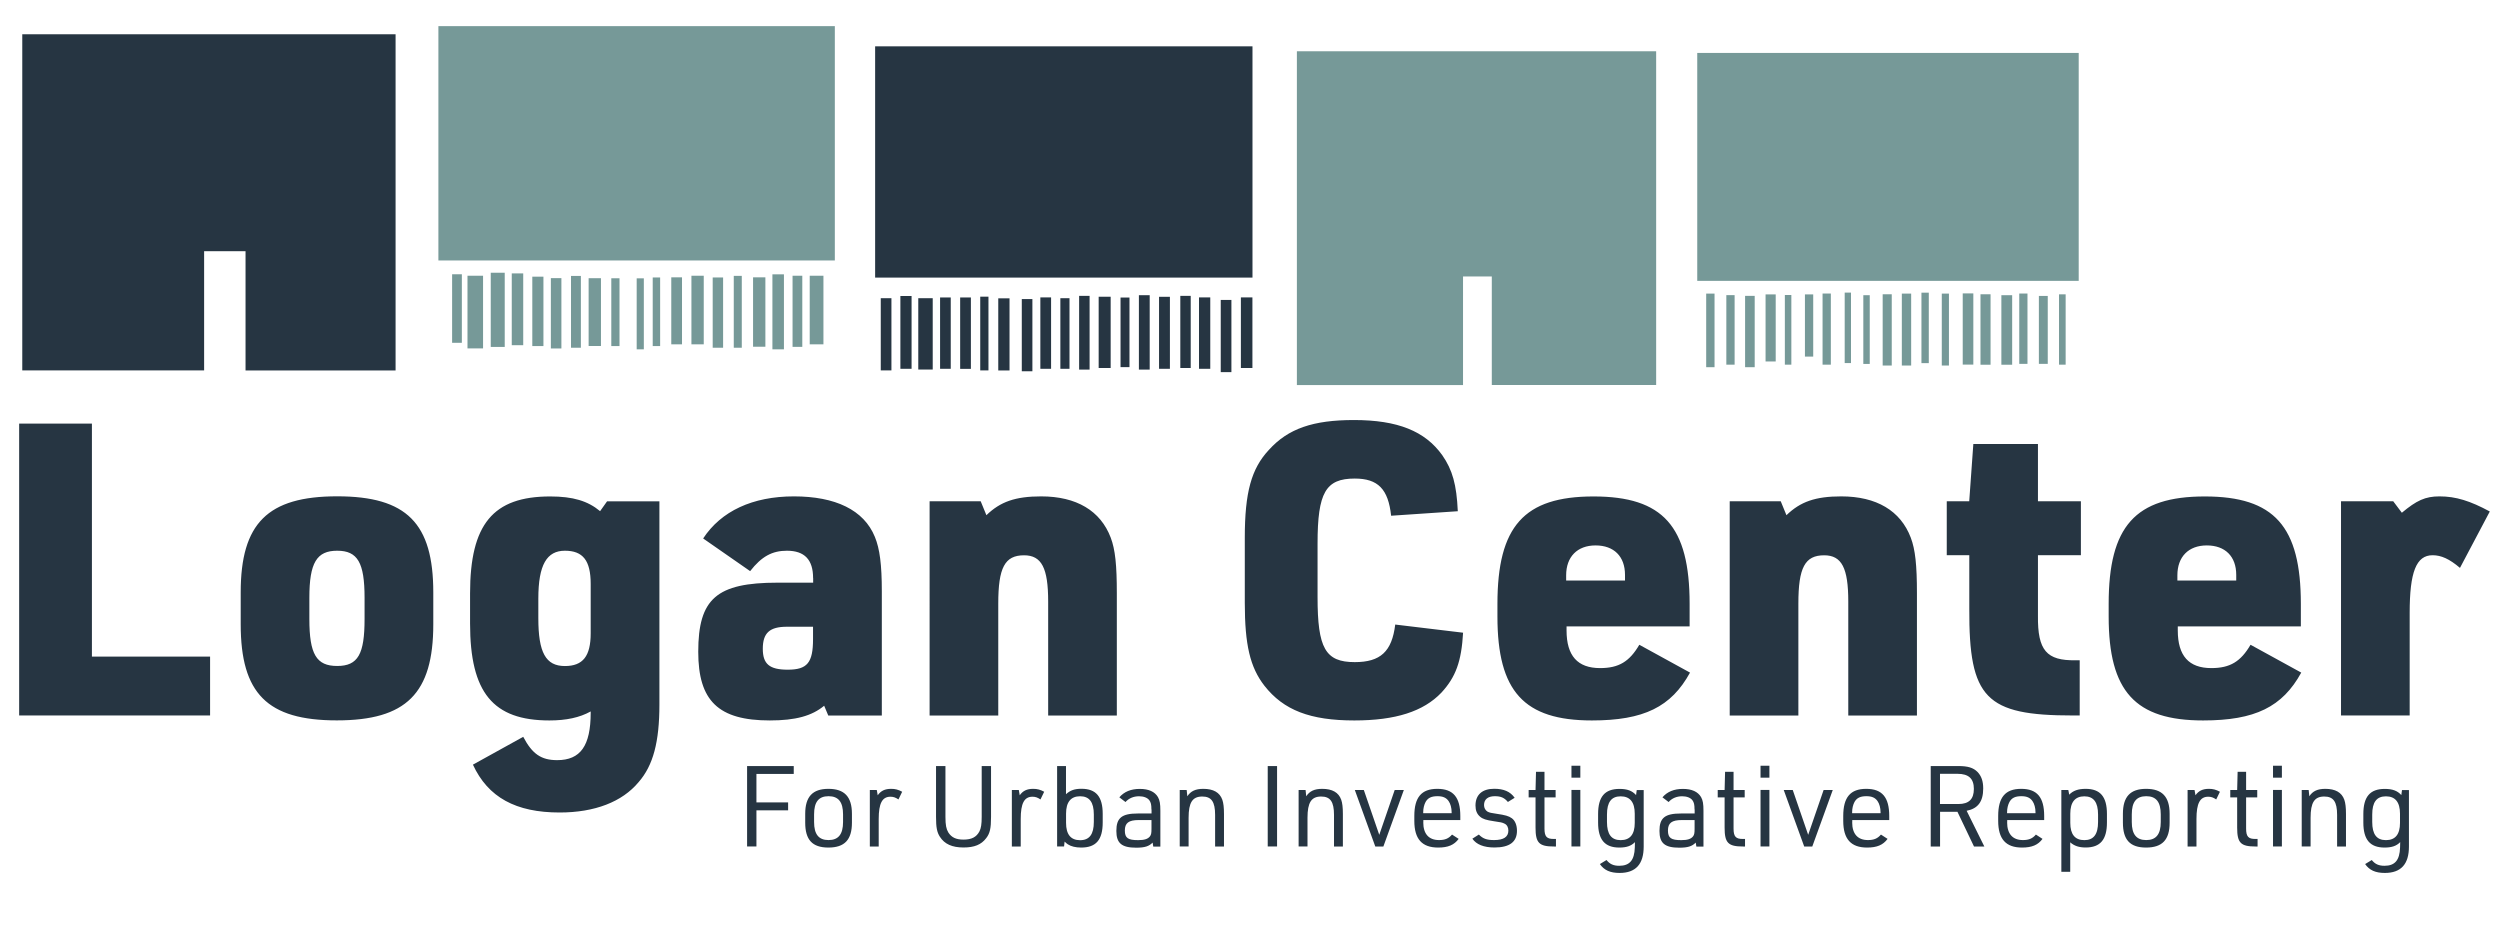 <svg id="For_Urban_Investigative_Reporting" data-name="For Urban Investigative Reporting" xmlns="http://www.w3.org/2000/svg" viewBox="0 0 377.23 140.33"><defs><style>.cls-1{fill:#263542}.cls-2{fill:#769998}</style></defs><path class="cls-1" d="M30.8 37.9v17.99H3.36V5.17h56.33V55.9H37.05v-18H30.8ZM132.05 6.99h56.94v34.9h-56.94V6.99ZM138.56 45h2.18v10.76h-2.18V45ZM167.59 55.53h-1.81V44.77h1.81v10.76ZM188.98 55.53h-1.74V44.88h1.74v10.65ZM173.48 55.77h-1.63V44.54h1.63v11.23ZM162.83 44.64h1.58v11.13h-1.58V44.64ZM137.55 55.65h-1.69V44.66h1.69v10.99ZM185.81 56.15h-1.61V45.26h1.61v10.89ZM150.63 55.9V45.02h1.7V55.9h-1.7ZM155.78 45.13v10.89h-1.6V45.13h1.6ZM134.51 55.89h-1.61V45h1.61v10.89ZM174.89 55.65V44.78h1.64v10.87h-1.64ZM179.67 55.53h-1.57V44.64h1.57v10.89ZM180.92 44.88h1.7v10.77h-1.7V44.88ZM156.98 44.88h1.62v10.77h-1.62V44.88ZM144.88 44.89h1.62v10.77h-1.62V44.89ZM141.85 44.89h1.61v10.76h-1.61V44.89ZM161.38 55.65H160V45h1.38v10.65ZM170.43 55.4h-1.35V44.9h1.35v10.5ZM147.91 44.76h1.24v11.13h-1.24V44.76Z"/><path class="cls-2" d="M249.9 7.74v50.35h-24.8V41.72h-4.34V58.1h-25.07V7.74h54.21ZM125.97 3.94V39.3H66.15V3.94h59.82ZM256.1 42.38V7.99h57.56v34.39H256.1ZM70.54 41.61h2.35v10.96h-2.35V41.61ZM76.16 52.35h-2.11v-11.2h2.11v11.2ZM122.18 41.61h2.07v10.35h-2.07V41.61ZM118.29 52.71h-1.74V41.39h1.74v11.32ZM113.63 41.85h1.86v10.47h-1.86V41.85ZM104.33 41.61h1.86v10.35h-1.86V41.61ZM88.82 52.21V41.98h1.86v10.23h-1.86ZM78.95 52.09h-1.73V41.25h1.73v10.84ZM296.16 44.27h1.6v10.75h-1.6V44.27ZM83.12 41.97h1.59v10.61h-1.59V41.97ZM303.62 55.04h-1.63v-10.5h1.63v10.5ZM82 52.22h-1.68V41.75H82v10.47ZM267.94 54.54h-1.53V44.42h1.53v10.12ZM101.29 41.85h1.62v10.11h-1.62V41.85ZM87.65 52.47h-1.49V41.64h1.49v10.83ZM264.77 55.41h-1.45V44.64h1.45v10.77ZM119.59 41.61h1.47v10.73h-1.47V41.61ZM298.84 44.4h1.52v10.64h-1.52V44.4ZM109.11 52.47h-1.57v-10.6h1.57v10.6ZM69.69 51.73h-1.47V41.38h1.47v10.35ZM288.38 44.3v10.86h-1.41V44.3h1.41ZM285.45 55.16h-1.37V44.4h1.37v10.76ZM258.71 55.41h-1.26V44.3h1.26v11.11ZM111.93 52.47h-1.21V41.63h1.21v10.84ZM276.26 55.03h-1.25V44.29h1.25v10.74ZM304.69 54.9V44.29h1.24V54.9h-1.24ZM261.74 55.03h-1.25v-10.5h1.25v10.5ZM307.65 54.9V44.65h1.34V54.9h-1.34ZM93.48 52.22h-1.24V41.99h1.24v10.23ZM291.04 54.79h-1.11V44.16h1.11v10.63ZM99.61 52.22h-1.12V41.87h1.12v10.35ZM273.6 53.81h-1.25v-9.39h1.25v9.39ZM294.08 55.16H293V44.3h1.08v10.86ZM97.15 52.71h-1.08V42h1.08v10.71ZM310.69 55.03V44.41h1v10.62h-1ZM269.32 44.51h.98v10.52h-.98V44.51ZM282.13 54.91h-.97V44.54h.97v10.37ZM278.35 44.15h.95v10.63h-.95V44.15Z"/><path class="cls-1" d="M2.89 63.92h10.98v35.16H31.7v8.88H2.89V63.92ZM36.32 89.39c0-10.43 4.07-14.5 14.56-14.5s14.5 4.07 14.5 14.5v4.81c0 10.43-4.07 14.5-14.56 14.5s-14.5-4.07-14.5-14.5v-4.81Zm18.69.8c0-5.3-1.05-7.09-4.13-7.09s-4.2 1.79-4.2 7.09v3.21c0 5.31 1.05 7.09 4.2 7.09s4.13-1.79 4.13-7.09v-3.21ZM89.13 107.35c-1.67.93-3.7 1.36-6.23 1.36-8.51 0-11.97-4.2-11.97-14.62v-4.56c0-10.43 3.46-14.62 12.09-14.62 3.45 0 5.68.68 7.53 2.22l1.05-1.48h7.9v30.66c0 5.61-.93 9.19-3.15 11.72-2.47 2.96-6.6 4.57-11.91 4.57-6.6 0-10.8-2.28-13.08-7.22l7.59-4.2c1.36 2.59 2.71 3.52 5.12 3.52 3.52 0 5.06-2.16 5.06-7.16v-.19Zm-7.9-14.07c0 5.18 1.11 7.22 4.01 7.22 2.71 0 3.89-1.48 3.89-4.94V88.1c0-3.52-1.17-5-3.89-5s-4.01 2.1-4.01 7.22v2.96ZM122.69 87.23c0-2.78-1.29-4.13-3.95-4.13-2.22 0-3.82.86-5.55 3.08l-7.09-4.93c2.71-4.13 7.46-6.35 13.7-6.35s10.55 2.04 12.21 6.11c.74 1.79 1.05 4.2 1.05 8.21v18.75h-8.08l-.62-1.48c-1.85 1.54-4.32 2.22-8.2 2.22-7.77 0-10.8-2.96-10.8-10.36 0-8.02 2.78-10.43 11.97-10.43h5.37v-.68Zm-3.95 7.34c-2.59 0-3.64.92-3.64 3.33 0 2.28.99 3.15 3.76 3.15 2.96 0 3.82-1.05 3.82-4.63v-1.85h-3.95ZM140.27 75.64h7.71l.86 2.1c2.1-2.04 4.38-2.84 8.27-2.84 5.31 0 8.95 2.16 10.49 6.23.68 1.79.92 4.13.92 8.39v18.45h-10.36V90.76c0-5.06-.99-6.97-3.64-6.97-2.9 0-3.89 1.85-3.89 7.28v16.9h-10.36V75.64ZM220.77 95.44c-.25 4.38-1.11 6.72-3.27 9.07-2.71 2.84-6.91 4.2-13.14 4.2-6.66 0-10.67-1.54-13.57-5.24-2.16-2.78-2.96-6.17-2.96-12.52v-9.81c0-6.85.99-10.43 3.64-13.26 2.9-3.21 6.66-4.5 12.83-4.5 6.6 0 10.73 1.67 13.33 5.31 1.54 2.22 2.16 4.44 2.34 8.45l-10.06.68c-.43-4.01-1.97-5.61-5.49-5.61-4.38 0-5.61 2.1-5.61 9.81v8.08c0 7.71 1.17 9.81 5.61 9.81 3.89 0 5.61-1.6 6.11-5.67l10.24 1.23ZM236.38 95.13c0 3.83 1.67 5.68 5.06 5.68 2.84 0 4.44-.99 5.92-3.52l7.65 4.2c-2.84 5.18-6.97 7.22-14.81 7.22-10.24 0-14.25-4.38-14.25-15.67v-1.91c0-11.72 4.01-16.22 14.5-16.22s14.5 4.5 14.5 16.22v3.39h-18.57v.62Zm8.82-7.53v-.86c0-2.78-1.67-4.44-4.44-4.44s-4.44 1.73-4.44 4.5v.8h8.88ZM260.99 75.64h7.71l.86 2.1c2.1-2.04 4.38-2.84 8.27-2.84 5.31 0 8.95 2.16 10.49 6.23.68 1.79.93 4.13.93 8.39v18.45h-10.36V90.76c0-5.06-.99-6.97-3.64-6.97-2.9 0-3.89 1.85-3.89 7.28v16.9H261V75.64ZM293.75 83.78v-8.14h3.39l.62-8.64h9.75v8.64h6.48v8.14h-6.48v9.13c-.06 5.24 1.3 6.79 5.68 6.72h.62v8.33h-1.05c-13.14 0-15.67-2.59-15.61-16.1v-8.08h-3.39ZM328.61 95.13c0 3.83 1.67 5.68 5.06 5.68 2.84 0 4.44-.99 5.92-3.52l7.65 4.2c-2.84 5.18-6.97 7.22-14.81 7.22-10.24 0-14.25-4.38-14.25-15.67v-1.91c0-11.72 4.01-16.22 14.5-16.22s14.5 4.5 14.5 16.22v3.39h-18.57v.62Zm8.82-7.53v-.86c0-2.78-1.67-4.44-4.44-4.44s-4.44 1.73-4.44 4.5v.8h8.88ZM353.22 75.64h7.9l1.3 1.73c2.22-1.85 3.52-2.47 5.68-2.47 2.47 0 4.63.68 7.59 2.28l-4.5 8.51c-1.6-1.36-2.84-1.91-4.13-1.91-2.47 0-3.46 2.53-3.46 8.7v15.48h-10.36V75.63ZM112.73 115.59h7.04v1.19h-5.63v4.3h4.78v1.19h-4.78v5.46h-1.41v-12.14ZM121.5 122.8c0-2.57 1.1-3.77 3.5-3.77s3.55 1.17 3.55 3.77v1.33c0 2.58-1.1 3.76-3.55 3.76s-3.5-1.19-3.5-3.76v-1.33Zm5.71.08c0-1.87-.7-2.74-2.19-2.74s-2.18.87-2.18 2.74v1.16c0 1.85.7 2.72 2.18 2.72s2.19-.87 2.19-2.72v-1.16ZM131.25 119.2h1.05l.14.8c.48-.68 1.09-.97 2.04-.97.59 0 1.07.12 1.65.44l-.56 1.16c-.46-.31-.78-.41-1.21-.41-1.24 0-1.77 1-1.77 3.35v4.17h-1.34v-8.53ZM142.66 115.59v7.68c0 1.22.12 1.82.44 2.35.49.75 1.16 1.07 2.29 1.07 1.21 0 1.94-.37 2.4-1.24.24-.48.34-1.07.34-2.18v-7.68h1.41v7.68c0 1.72-.17 2.48-.73 3.2-.75.99-1.8 1.41-3.42 1.41-1.72 0-2.86-.51-3.57-1.62-.44-.68-.58-1.41-.58-2.99v-7.68h1.41ZM152.68 119.2h1.05l.14.8c.48-.68 1.09-.97 2.04-.97.59 0 1.07.12 1.65.44l-.56 1.16c-.46-.31-.78-.41-1.21-.41-1.24 0-1.77 1-1.77 3.35v4.17h-1.34v-8.53ZM159.51 115.59h1.34v4.25c.63-.58 1.29-.82 2.33-.82 2.21 0 3.21 1.19 3.21 3.79v1.29c0 2.62-1 3.79-3.25 3.79-.83 0-1.53-.17-2.01-.49-.07-.03-.24-.17-.49-.41l-.08.73h-1.05v-12.14Zm5.54 7.31c0-1.87-.68-2.75-2.07-2.75s-2.12.87-2.12 2.62v1.39c0 1.75.71 2.62 2.12 2.62s2.07-.9 2.07-2.75v-1.12ZM173.74 122.12c0-.7-.08-1.04-.31-1.36-.29-.39-.85-.61-1.56-.61-.83 0-1.55.31-2.04.87l-.93-.71c.73-.85 1.75-1.27 3.09-1.27s2.26.42 2.74 1.24c.27.49.36 1 .36 2.06v5.41h-1.07l-.1-.61c-.54.56-1.19.77-2.48.77-2.19 0-2.99-.68-2.99-2.53 0-1.97.82-2.63 3.25-2.63h2.06v-.59Zm-1.92 1.62c-1.51 0-2.09.44-2.09 1.58s.49 1.45 2.01 1.45c.93 0 1.46-.17 1.77-.56.19-.24.24-.49.24-1.14v-1.33h-1.92ZM178.02 119.2h1.04l.1.95c.51-.78 1.24-1.12 2.41-1.12 1.51 0 2.48.54 2.87 1.65.17.49.25 1.16.25 2.16v4.9h-1.34v-4.78c0-1.99-.56-2.77-1.94-2.77-1.48 0-2.06.9-2.06 3.21v4.33h-1.34v-8.53ZM191.29 115.59h1.41v12.14h-1.41v-12.14ZM195.96 119.2H197l.1.95c.51-.78 1.24-1.12 2.41-1.12 1.51 0 2.48.54 2.87 1.65.17.49.25 1.16.25 2.16v4.9h-1.34v-4.78c0-1.99-.56-2.77-1.94-2.77-1.48 0-2.06.9-2.06 3.21v4.33h-1.34v-8.53ZM204.41 119.2h1.38l2.33 6.77 2.33-6.77h1.38l-3.09 8.53h-1.22l-3.09-8.53ZM214.76 124.09c0 1.73.83 2.67 2.38 2.67.9 0 1.46-.24 1.96-.83l1 .65c-.68.92-1.6 1.31-3.09 1.31-2.45 0-3.6-1.29-3.6-4.03v-.73c0-2.82 1.07-4.1 3.47-4.1s3.47 1.27 3.47 4.1v.61h-5.58v.36Zm4.28-1.38v-.14c0-.66-.17-1.29-.46-1.7-.36-.51-.87-.73-1.67-.73-.92 0-1.45.25-1.8.87-.22.41-.36.97-.36 1.56v.14h4.28ZM223.15 125.93c.6.61 1.17.83 2.29.83 1.45 0 2.16-.48 2.16-1.43 0-.49-.2-.87-.58-1.05-.34-.17-.56-.22-1.58-.36-1.17-.17-1.72-.34-2.12-.7-.46-.39-.68-.93-.68-1.67 0-1.63 1.02-2.53 2.82-2.53 1.44 0 2.43.42 3.09 1.36l-1.02.63c-.53-.63-1.05-.87-1.97-.87-1.05 0-1.63.48-1.63 1.34 0 .42.19.78.53.99.29.15.58.22 1.34.32 1.31.19 1.87.34 2.33.68.49.36.77 1.04.77 1.89 0 1.68-1.12 2.52-3.4 2.52-1.6 0-2.74-.46-3.33-1.33l.99-.63ZM230.66 120.32v-1.12h1.04l.07-2.74h1.28v2.74h1.68v1.12h-1.68v4.71c0 1.21.34 1.58 1.44 1.56h.29v1.14h-.31c-2.23 0-2.77-.54-2.77-2.84v-4.57h-1.04ZM237.12 115.54h1.34v1.8h-1.34v-1.8Zm0 3.65h1.34v8.53h-1.34v-8.53ZM246.7 127.07c-.56.58-1.28.82-2.36.82-2.19 0-3.2-1.19-3.2-3.77v-1.29c0-2.6 1-3.79 3.23-3.79 1.16 0 1.9.27 2.5.93l.1-.76h1.05v8.53c0 2.67-1.21 3.98-3.64 3.98-1.41 0-2.33-.41-2.97-1.34l1-.61c.49.61 1.04.87 1.92.87 1.58 0 2.29-.85 2.35-2.75l.02-.8Zm-4.22-3.04c0 1.85.66 2.74 2.07 2.74s2.12-.87 2.12-2.6v-1.39c0-1.73-.71-2.62-2.12-2.62s-2.07.88-2.07 2.75v1.12ZM255.69 122.12c0-.7-.08-1.04-.31-1.36-.29-.39-.85-.61-1.56-.61-.83 0-1.55.31-2.04.87l-.93-.71c.73-.85 1.75-1.27 3.09-1.27s2.26.42 2.74 1.24c.27.49.36 1 .36 2.06v5.41h-1.07l-.1-.61c-.54.56-1.19.77-2.48.77-2.19 0-2.99-.68-2.99-2.53 0-1.97.82-2.63 3.25-2.63h2.06v-.59Zm-1.92 1.62c-1.51 0-2.09.44-2.09 1.58s.49 1.45 2.01 1.45c.93 0 1.46-.17 1.77-.56.19-.24.24-.49.24-1.14v-1.33h-1.92ZM259.19 120.32v-1.12h1.04l.07-2.74h1.28v2.74h1.68v1.12h-1.68v4.71c0 1.21.34 1.58 1.44 1.56h.29v1.14H263c-2.23 0-2.77-.54-2.77-2.84v-4.57h-1.04ZM265.65 115.54h1.34v1.8h-1.34v-1.8Zm0 3.65h1.34v8.53h-1.34v-8.53ZM269.13 119.2h1.38l2.33 6.77 2.33-6.77h1.38l-3.09 8.53h-1.22l-3.09-8.53ZM279.48 124.09c0 1.73.83 2.67 2.38 2.67.9 0 1.46-.24 1.96-.83l1 .65c-.68.92-1.6 1.31-3.09 1.31-2.45 0-3.6-1.29-3.6-4.03v-.73c0-2.82 1.07-4.1 3.47-4.1s3.47 1.27 3.47 4.1v.61h-5.58v.36Zm4.28-1.38v-.14c0-.66-.17-1.29-.46-1.7-.36-.51-.87-.73-1.67-.73-.92 0-1.45.25-1.8.87-.22.41-.36.97-.36 1.56v.14h4.28ZM292.74 127.73h-1.41v-12.14h4.16c1.45 0 2.26.25 2.89.88.59.61.87 1.39.87 2.5 0 1.99-.8 3.04-2.5 3.37l2.67 5.39h-1.56l-2.5-5.24h-2.62v5.24Zm2.77-6.41c1.58 0 2.33-.73 2.33-2.28s-.78-2.28-2.48-2.28h-2.63v4.56h2.79ZM302.86 124.09c0 1.73.83 2.67 2.38 2.67.9 0 1.46-.24 1.96-.83l1 .65c-.68.92-1.6 1.31-3.09 1.31-2.45 0-3.6-1.29-3.6-4.03v-.73c0-2.82 1.07-4.1 3.47-4.1s3.47 1.27 3.47 4.1v.61h-5.58v.36Zm4.28-1.38v-.14c0-.66-.17-1.29-.46-1.7-.36-.51-.87-.73-1.67-.73-.92 0-1.45.25-1.8.87-.22.41-.36.97-.36 1.56v.14h4.28ZM311.04 119.2h1.05l.14.71c.58-.61 1.36-.88 2.48-.88 2.21 0 3.21 1.19 3.21 3.79v1.29c0 2.58-1 3.77-3.21 3.77-1 0-1.72-.24-2.33-.78v4.45h-1.34v-12.36Zm5.54 3.71c0-1.87-.68-2.75-2.07-2.75s-2.12.87-2.12 2.62v1.39c0 1.73.71 2.6 2.12 2.6s2.07-.88 2.07-2.74v-1.12ZM320.33 122.8c0-2.57 1.1-3.77 3.5-3.77s3.55 1.17 3.55 3.77v1.33c0 2.58-1.1 3.76-3.55 3.76s-3.5-1.19-3.5-3.76v-1.33Zm5.71.08c0-1.87-.7-2.74-2.19-2.74s-2.18.87-2.18 2.74v1.16c0 1.85.7 2.72 2.18 2.72s2.19-.87 2.19-2.72v-1.16ZM330.09 119.2h1.05l.14.8c.48-.68 1.09-.97 2.04-.97.59 0 1.07.12 1.65.44l-.56 1.16c-.46-.31-.78-.41-1.21-.41-1.24 0-1.77 1-1.77 3.35v4.17h-1.34v-8.53ZM336.53 120.32v-1.12h1.04l.07-2.74h1.28v2.74h1.68v1.12h-1.68v4.71c0 1.21.34 1.58 1.44 1.56h.29v1.14h-.31c-2.23 0-2.77-.54-2.77-2.84v-4.57h-1.04ZM342.98 115.54h1.34v1.8h-1.34v-1.8Zm0 3.65h1.34v8.53h-1.34v-8.53ZM347.32 119.2h1.04l.1.95c.51-.78 1.24-1.12 2.41-1.12 1.51 0 2.48.54 2.87 1.65.17.49.25 1.16.25 2.16v4.9h-1.34v-4.78c0-1.99-.56-2.77-1.94-2.77-1.48 0-2.06.9-2.06 3.21v4.33h-1.34v-8.53ZM362.17 127.07c-.56.58-1.28.82-2.36.82-2.19 0-3.2-1.19-3.2-3.77v-1.29c0-2.6 1-3.79 3.23-3.79 1.16 0 1.9.27 2.5.93l.1-.76h1.05v8.53c0 2.67-1.21 3.98-3.64 3.98-1.41 0-2.33-.41-2.97-1.34l1-.61c.49.61 1.04.87 1.92.87 1.58 0 2.29-.85 2.35-2.75l.02-.8Zm-4.22-3.04c0 1.85.66 2.74 2.07 2.74s2.12-.87 2.12-2.6v-1.39c0-1.73-.71-2.62-2.12-2.62s-2.07.88-2.07 2.75v1.12Z"/></svg>